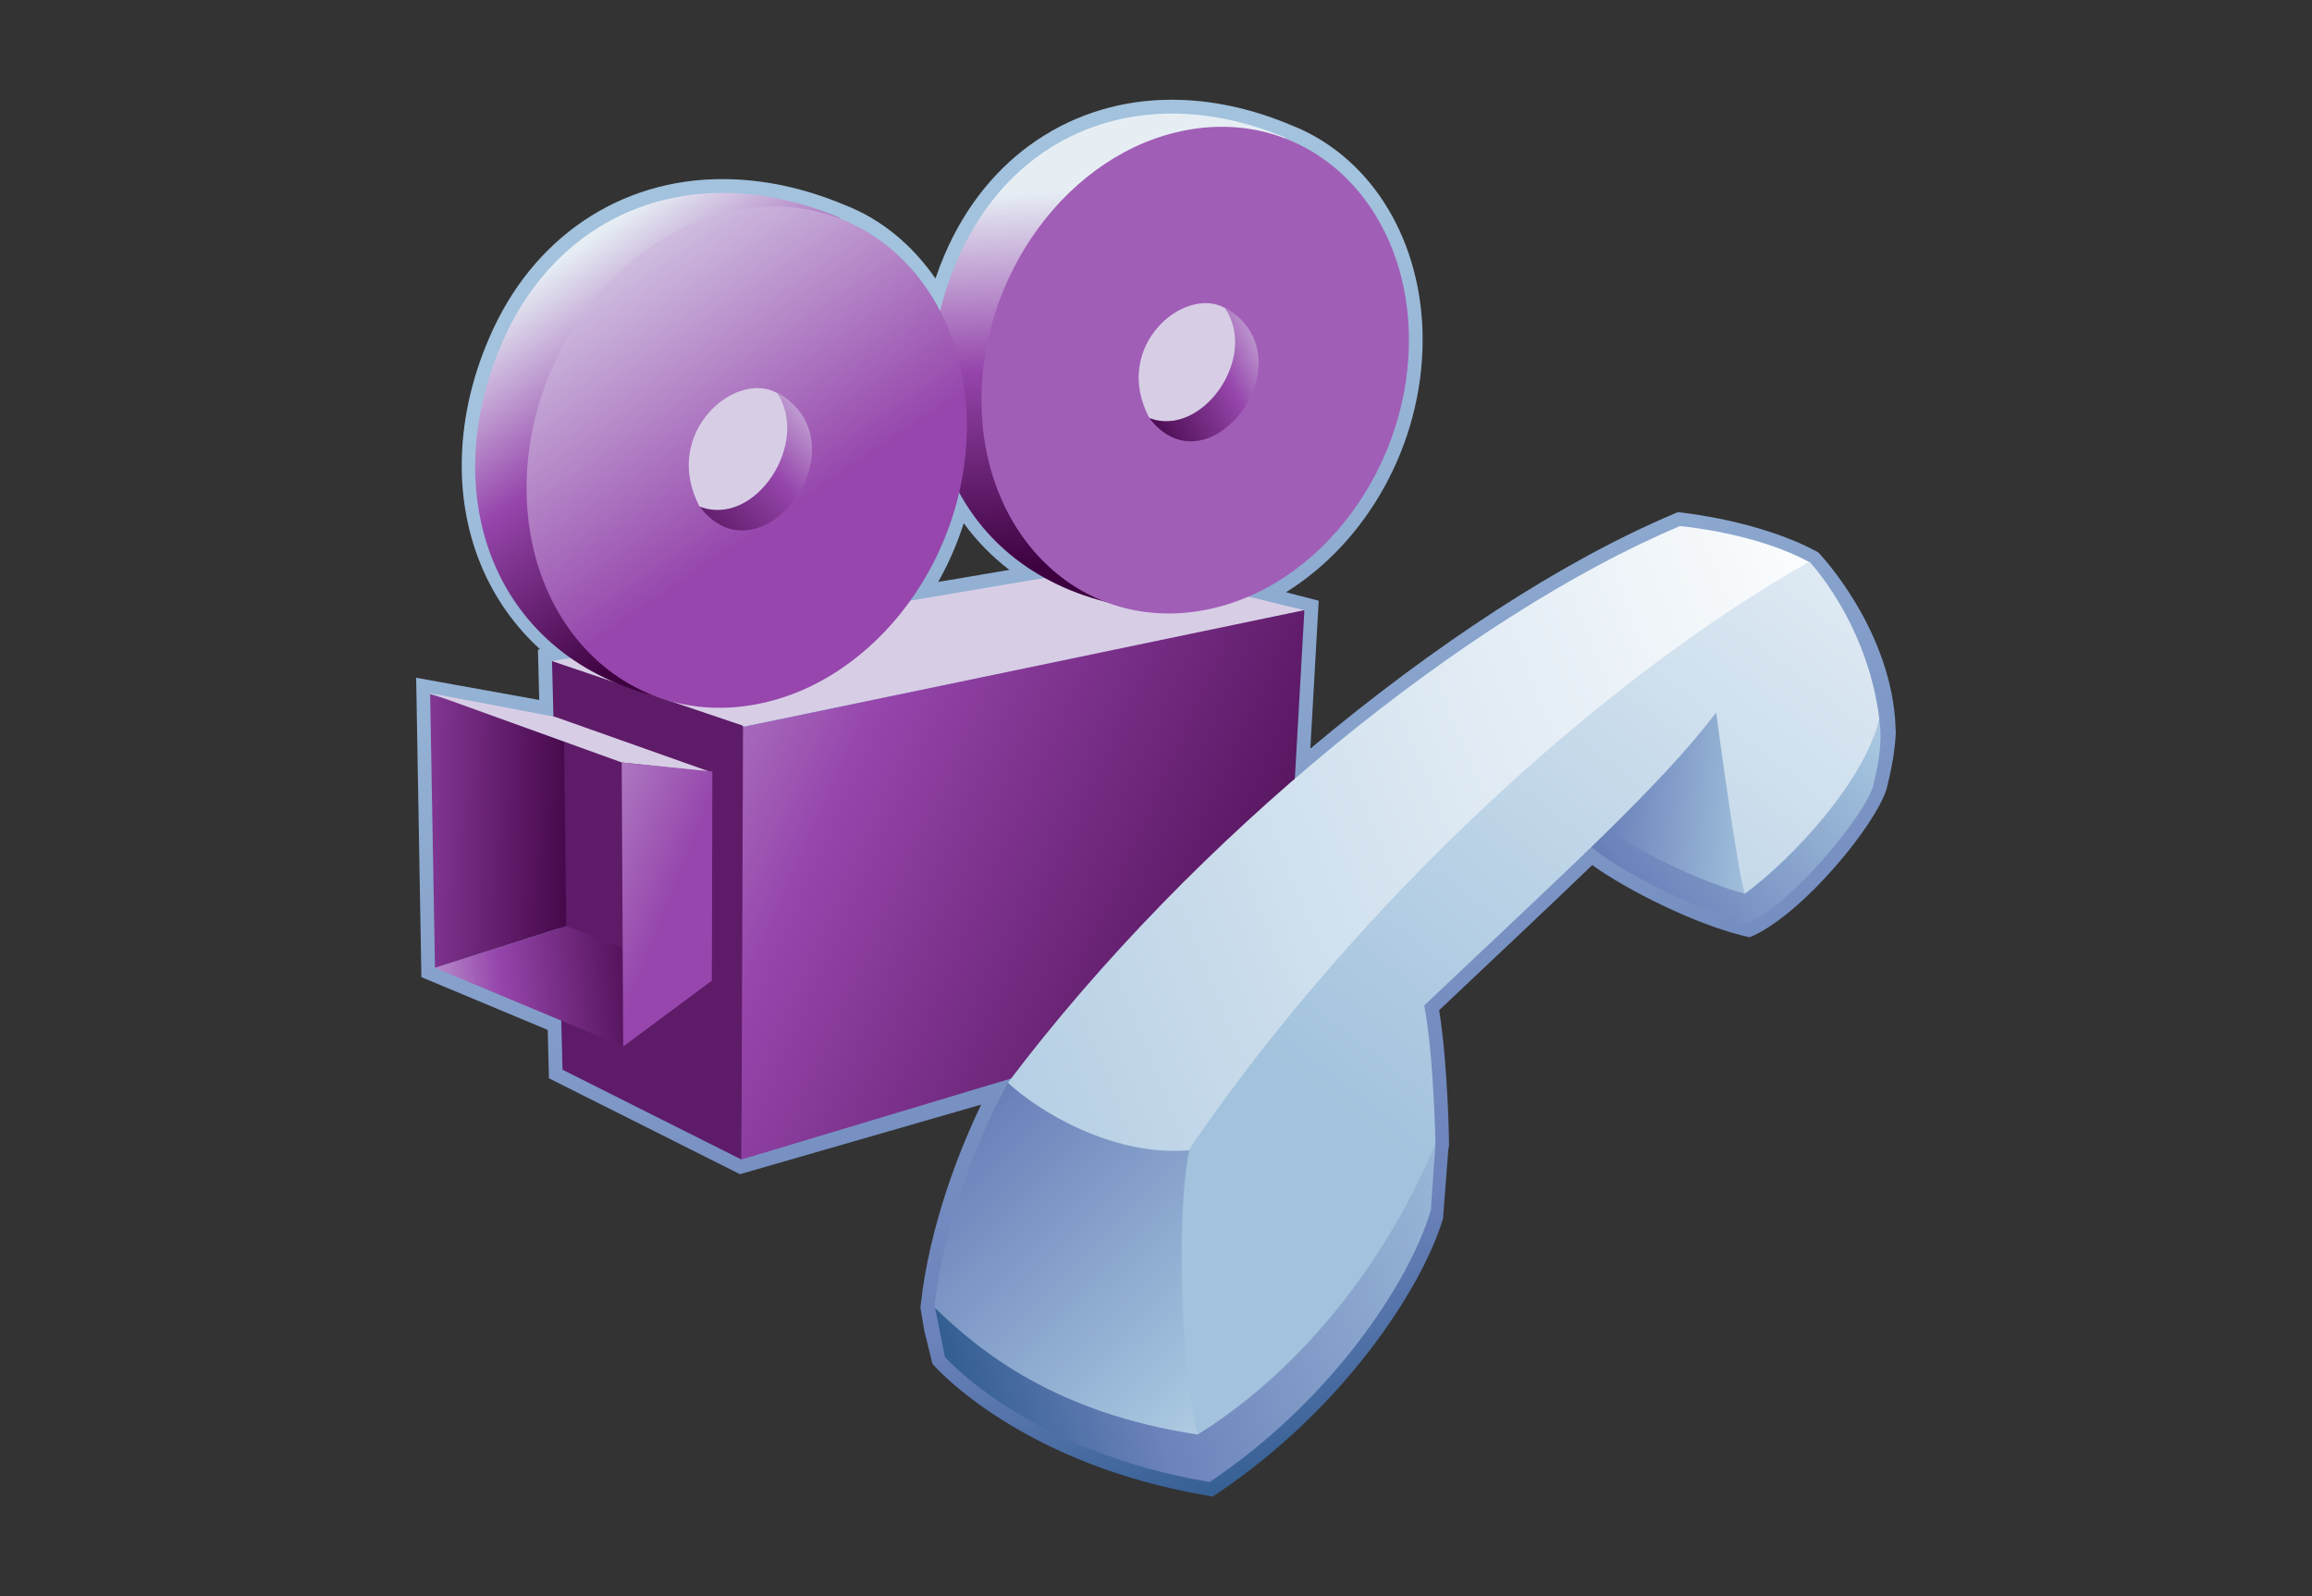 <?xml version="1.0" encoding="UTF-8" standalone="no"?>
<!DOCTYPE svg PUBLIC "-//W3C//DTD SVG 1.1 Tiny//EN" "http://www.w3.org/Graphics/SVG/1.1/DTD/svg11-tiny.dtd">
<svg xmlns="http://www.w3.org/2000/svg" xmlns:xlink="http://www.w3.org/1999/xlink" width="42" height="29" viewBox="0 0 42 29">
<rect x="0" y="0" width="42" height="29" fill="#333333" stroke="none"/>
<rect fill="none" height="29" width="42"/>
<linearGradient id="SVGID_1" gradientUnits="userSpaceOnUse" x1="17.37" y1="2.31" x2="25.45" y2="30.81">
<stop stop-color="#A2C2DD" offset="0.1"/>
<stop stop-color="#6C83BB" offset="0.71"/>
<stop stop-color="#003D6D" offset="0.99"/>
</linearGradient>
<path d="M21.932,27.172c-3.376-0.569-4.931-2.325-4.955-2.352l0,0l-0.042-0.049l-0.012-0.057 l-0.134-0.548l-0.069-0.41l0.004-0.031c0.165-1.521,0.75-2.926,1.1-3.656l0,0l-4.381,1.264l-3.471-1.742l-0.004-0.15 L9.95,18.712l-2.295-0.959L7.56,12.314l2.236,0.403l-0.024-0.915l0.039-0.006c-0.938-0.852-1.425-2.054-1.423-3.341l0,0 c0-0.755,0.164-1.542,0.498-2.313l0,0c0.785-1.838,2.392-2.893,4.244-2.888l0,0c0.718,0,1.469,0.156,2.218,0.471l0,0 c0.669,0.259,1.228,0.732,1.646,1.335l0,0c0.049-0.146,0.105-0.292,0.168-0.438l0,0c0.765-1.787,2.328-2.813,4.128-2.81l0,0 c0.697,0,1.428,0.152,2.156,0.458l0,0c1.385,0.536,2.34,1.965,2.396,3.747l0,0c0,0.052,0.002,0.109,0.002,0.166l0,0 c-0.004,1.89-1.007,3.661-2.482,4.577l0,0l0.594,0.154l-0.152,2.687c2.253-1.889,4.58-3.412,6.617-4.271l0,0l0.059-0.024 l0.064,0.006c0.016,0.004,1.406,0.142,2.455,0.706l0,0l-0.119,0.221l-0.185,0.17l0.185-0.17l0.119-0.221l0.035,0.021 l0.027,0.028c0.013,0.02,1.223,1.289,1.365,2.983l0,0l0.014,0.271c-0.014,0.178-0.021,0.421-0.166,1.008l0,0 c-0.207,0.671-1.496,2.234-2.414,2.667l0,0l-0.078,0.033l-0.076-0.019c-0.895-0.208-2.148-0.837-2.781-1.293l0,0 c-0.772,0.746-1.685,1.599-2.781,2.637l0,0c0.158,0.976,0.183,2.417,0.179,2.468l0,0l-0.013,0.066l-0.095,1.252 c-0.399,1.309-1.842,3.479-4.103,4.996l0,0l-0.083,0.055L21.932,27.172L21.932,27.172z M17.043,10.573l1.294-0.219 c-0.323-0.247-0.6-0.532-0.829-0.848l0,0C17.389,9.878,17.233,10.237,17.043,10.573L17.043,10.573z" fill="url(#SVGID_1)"/>
<polygon fill="#D7CEE6" points="10.028,12.012 20.332,10.271 23.731,11.095 13.463,13.21 "/>
<linearGradient id="SVGID_2" gradientUnits="userSpaceOnUse" x1="6.33" y1="10.56" x2="26.33" y2="19.56">
<stop stop-color="#E6EEF4" offset="0"/>
<stop stop-color="#9646AC" offset="0.44"/>
<stop stop-color="#3D013F" offset="0.94"/>
</linearGradient>
<polygon fill="url(#SVGID_2)" points="13.469,21.067 23.297,18.112 23.696,11.085 13.468,13.214 "/>
<polygon fill="#5E1B67" points="10.028,12.012 10.219,19.435 13.469,21.067 13.498,13.185 "/>
<linearGradient id="SVGID_3" gradientUnits="userSpaceOnUse" x1="3.57" y1="15" x2="11.16" y2="15.17">
<stop stop-color="#E6EEF4" offset="0"/>
<stop stop-color="#9646AC" offset="0.44"/>
<stop stop-color="#3D013F" offset="0.94"/>
</linearGradient>
<polygon fill="url(#SVGID_3)" points="7.814,12.614 7.902,17.585 10.287,16.825 10.245,13.321 "/>
<linearGradient id="SVGID_4" gradientUnits="userSpaceOnUse" x1="6.35" y1="18.38" x2="12.56" y2="17.74">
<stop stop-color="#E6EEF4" offset="0"/>
<stop stop-color="#9646AC" offset="0.44"/>
<stop stop-color="#3D013F" offset="0.94"/>
</linearGradient>
<polygon fill="url(#SVGID_4)" points="11.321,19.013 7.902,17.585 10.287,16.825 12.751,17.778 "/>
<polygon fill="#D7CEE6" points="12.919,14.029 11.294,13.852 7.801,12.591 10.084,13.024 "/>
<linearGradient id="SVGID_5" gradientUnits="userSpaceOnUse" x1="7.08" y1="14.52" x2="12.14" y2="16.52">
<stop stop-color="#DEDEED" offset="0"/>
<stop stop-color="#9646AC" offset="1"/>
</linearGradient>
<polygon fill="url(#SVGID_5)" points="11.294,13.852 11.321,19.013 12.932,17.817 12.941,14.017 "/>
<linearGradient id="SVGID_6" gradientUnits="userSpaceOnUse" x1="20.08" y1="3.42" x2="20.41" y2="10.67">
<stop stop-color="#E6EEF4" offset="0"/>
<stop stop-color="#9646AC" offset="0.44"/>
<stop stop-color="#3D013F" offset="0.94"/>
</linearGradient>
<path d="M17.392,4.721c1.021-2.366,3.43-3.282,5.964-2.218l-3.128,8.466 C17.257,10.294,16.226,7.422,17.392,4.721z" fill="url(#SVGID_6)"/>
<path d="M17.832,7.426c0.078,2.412,1.877,4.052,4.022,3.663c2.141-0.385,3.814-2.656,3.738-5.067 c-0.078-2.41-1.879-4.051-4.02-3.661C19.428,2.747,17.755,5.018,17.832,7.426z" fill="#A15EB6"/>
<linearGradient id="SVGID_7" gradientUnits="userSpaceOnUse" x1="23.7" y1="5.95" x2="20.33" y2="7.7">
<stop stop-color="#E6EEF4" offset="0"/>
<stop stop-color="#9646AC" offset="0.44"/>
<stop stop-color="#3D013F" offset="0.94"/>
</linearGradient>
<path d="M22.254,5.586c1.582,0.909-0.291,3.424-1.375,2.01L22.254,5.586z" fill="url(#SVGID_7)"/>
<path d="M22.249,5.593c0.623,0.902-0.418,2.367-1.369,2.002C20.189,6.304,21.499,5.185,22.249,5.593z" fill="#D7CEE6"/>
<linearGradient id="SVGID_8" gradientUnits="userSpaceOnUse" x1="10.32" y1="4.61" x2="14.4" y2="10.44">
<stop stop-color="#E6EEF4" offset="0"/>
<stop stop-color="#9646AC" offset="0.44"/>
<stop stop-color="#3D013F" offset="0.94"/>
</linearGradient>
<path d="M9.115,6.241c1.049-2.436,3.534-3.381,6.144-2.283l-3.223,8.72 C8.977,11.981,7.914,9.022,9.115,6.241z" fill="url(#SVGID_8)"/>
<linearGradient id="SVGID_9" gradientUnits="userSpaceOnUse" x1="10.4" y1="3.61" x2="14.28" y2="9.36">
<stop stop-color="#DEDEED" offset="0"/>
<stop stop-color="#9646AC" offset="1"/>
</linearGradient>
<path d="M9.568,9.028c0.082,2.482,1.935,4.173,4.144,3.773c2.205-0.398,3.928-2.736,3.85-5.22 c-0.079-2.483-1.935-4.173-4.141-3.771C11.213,4.208,9.489,6.546,9.568,9.028z" fill="url(#SVGID_9)"/>
<linearGradient id="SVGID_10" gradientUnits="userSpaceOnUse" x1="15.53" y1="6.92" x2="11.91" y2="10.42">
<stop stop-color="#E6EEF4" offset="0"/>
<stop stop-color="#9646AC" offset="0.44"/>
<stop stop-color="#3D013F" offset="0.94"/>
</linearGradient>
<path d="M14.124,7.133c1.63,0.937-0.301,3.525-1.416,2.07L14.124,7.133z" fill="url(#SVGID_10)"/>
<path d="M14.116,7.14c0.609,0.908-0.396,2.453-1.408,2.063C12.007,7.87,13.354,6.717,14.116,7.14z" fill="#D7CEE6"/>
<linearGradient id="SVGID_11" gradientUnits="userSpaceOnUse" x1="37.58" y1="10.63" x2="26.73" y2="18.78">
<stop stop-color="#FFFFFF" offset="0"/>
<stop stop-color="#A2C2DD" offset="0.35"/>
<stop stop-color="#6C83BB" offset="0.7"/>
<stop stop-color="#003D6D" offset="1"/>
</linearGradient>
<path d="M34.137,13.063l-4.92,2.019l-0.316,0.301c0.475,0.412,1.934,1.174,2.859,1.383 c0.791-0.338,2.141-1.982,2.271-2.5C34.174,13.686,34.184,13.356,34.137,13.063z" fill="url(#SVGID_11)"/>
<linearGradient id="SVGID_12" gradientUnits="userSpaceOnUse" x1="34.61" y1="14.76" x2="26.99" y2="14.13">
<stop stop-color="#FFFFFF" offset="0"/>
<stop stop-color="#A2C2DD" offset="0.35"/>
<stop stop-color="#6C83BB" offset="0.7"/>
<stop stop-color="#003D6D" offset="1"/>
</linearGradient>
<path d="M31.252,12.755l-2.166,2.232c0.865,0.604,1.904,1.058,2.615,1.252L31.252,12.755z" fill="url(#SVGID_12)"/>
<linearGradient id="SVGID_13" gradientUnits="userSpaceOnUse" x1="35.28" y1="20.74" x2="14.52" y2="26.49">
<stop stop-color="#FFFFFF" offset="0"/>
<stop stop-color="#A2C2DD" offset="0.35"/>
<stop stop-color="#6C83BB" offset="0.7"/>
<stop stop-color="#003D6D" offset="1"/>
</linearGradient>
<path d="M26.077,20.79l-9.092,2.962l0.181,0.903c0,0,1.505,1.715,4.808,2.271 c2.209-1.478,3.633-3.63,4.018-4.938L26.077,20.79z" fill="url(#SVGID_13)"/>
<linearGradient id="SVGID_14" gradientUnits="userSpaceOnUse" x1="25.85" y1="29" x2="14.26" y2="17.07">
<stop stop-color="#FFFFFF" offset="0"/>
<stop stop-color="#A2C2DD" offset="0.35"/>
<stop stop-color="#6C83BB" offset="0.7"/>
<stop stop-color="#003D6D" offset="1"/>
</linearGradient>
<path d="M16.974,23.752c0.229-2.136,1.336-4.081,1.336-4.081l3.355,1.143l0.094,5.249 C19.188,25.678,17.806,24.563,16.974,23.752z" fill="url(#SVGID_14)"/>
<linearGradient id="SVGID_15" gradientUnits="userSpaceOnUse" x1="35.6" y1="11.41" x2="13.22" y2="20.37">
<stop stop-color="#FFFFFF" offset="0.05"/>
<stop stop-color="#A2C2DD" offset="1"/>
</linearGradient>
<path d="M18.31,19.671c0.506,0.479,1.875,1.352,3.302,1.227l11.277-10.674 c-0.982-0.546-2.371-0.666-2.371-0.666C26.682,11.177,21.694,15.185,18.31,19.671z" fill="url(#SVGID_15)"/>
<linearGradient id="SVGID_16" gradientUnits="userSpaceOnUse" x1="38.17" y1="3.91" x2="25.05" y2="20.8">
<stop stop-color="#FFFFFF" offset="0.05"/>
<stop stop-color="#A2C2DD" offset="1"/>
</linearGradient>
<path d="M21.758,26.063c-0.293-1.084-0.412-3.976-0.145-5.198c3.09-4.521,7.537-8.559,11.256-10.66 c0,0,1.049,1.095,1.271,2.853c-0.26,1.11-1.547,2.52-2.441,3.178c-0.119-0.269-0.523-3.289-0.523-3.289 c-1.027,1.344-2.648,2.806-5.303,5.319c0.176,0.934,0.203,2.513,0.203,2.513C25.225,22.832,23.711,24.846,21.758,26.063z" fill="url(#SVGID_16)"/>
</svg>